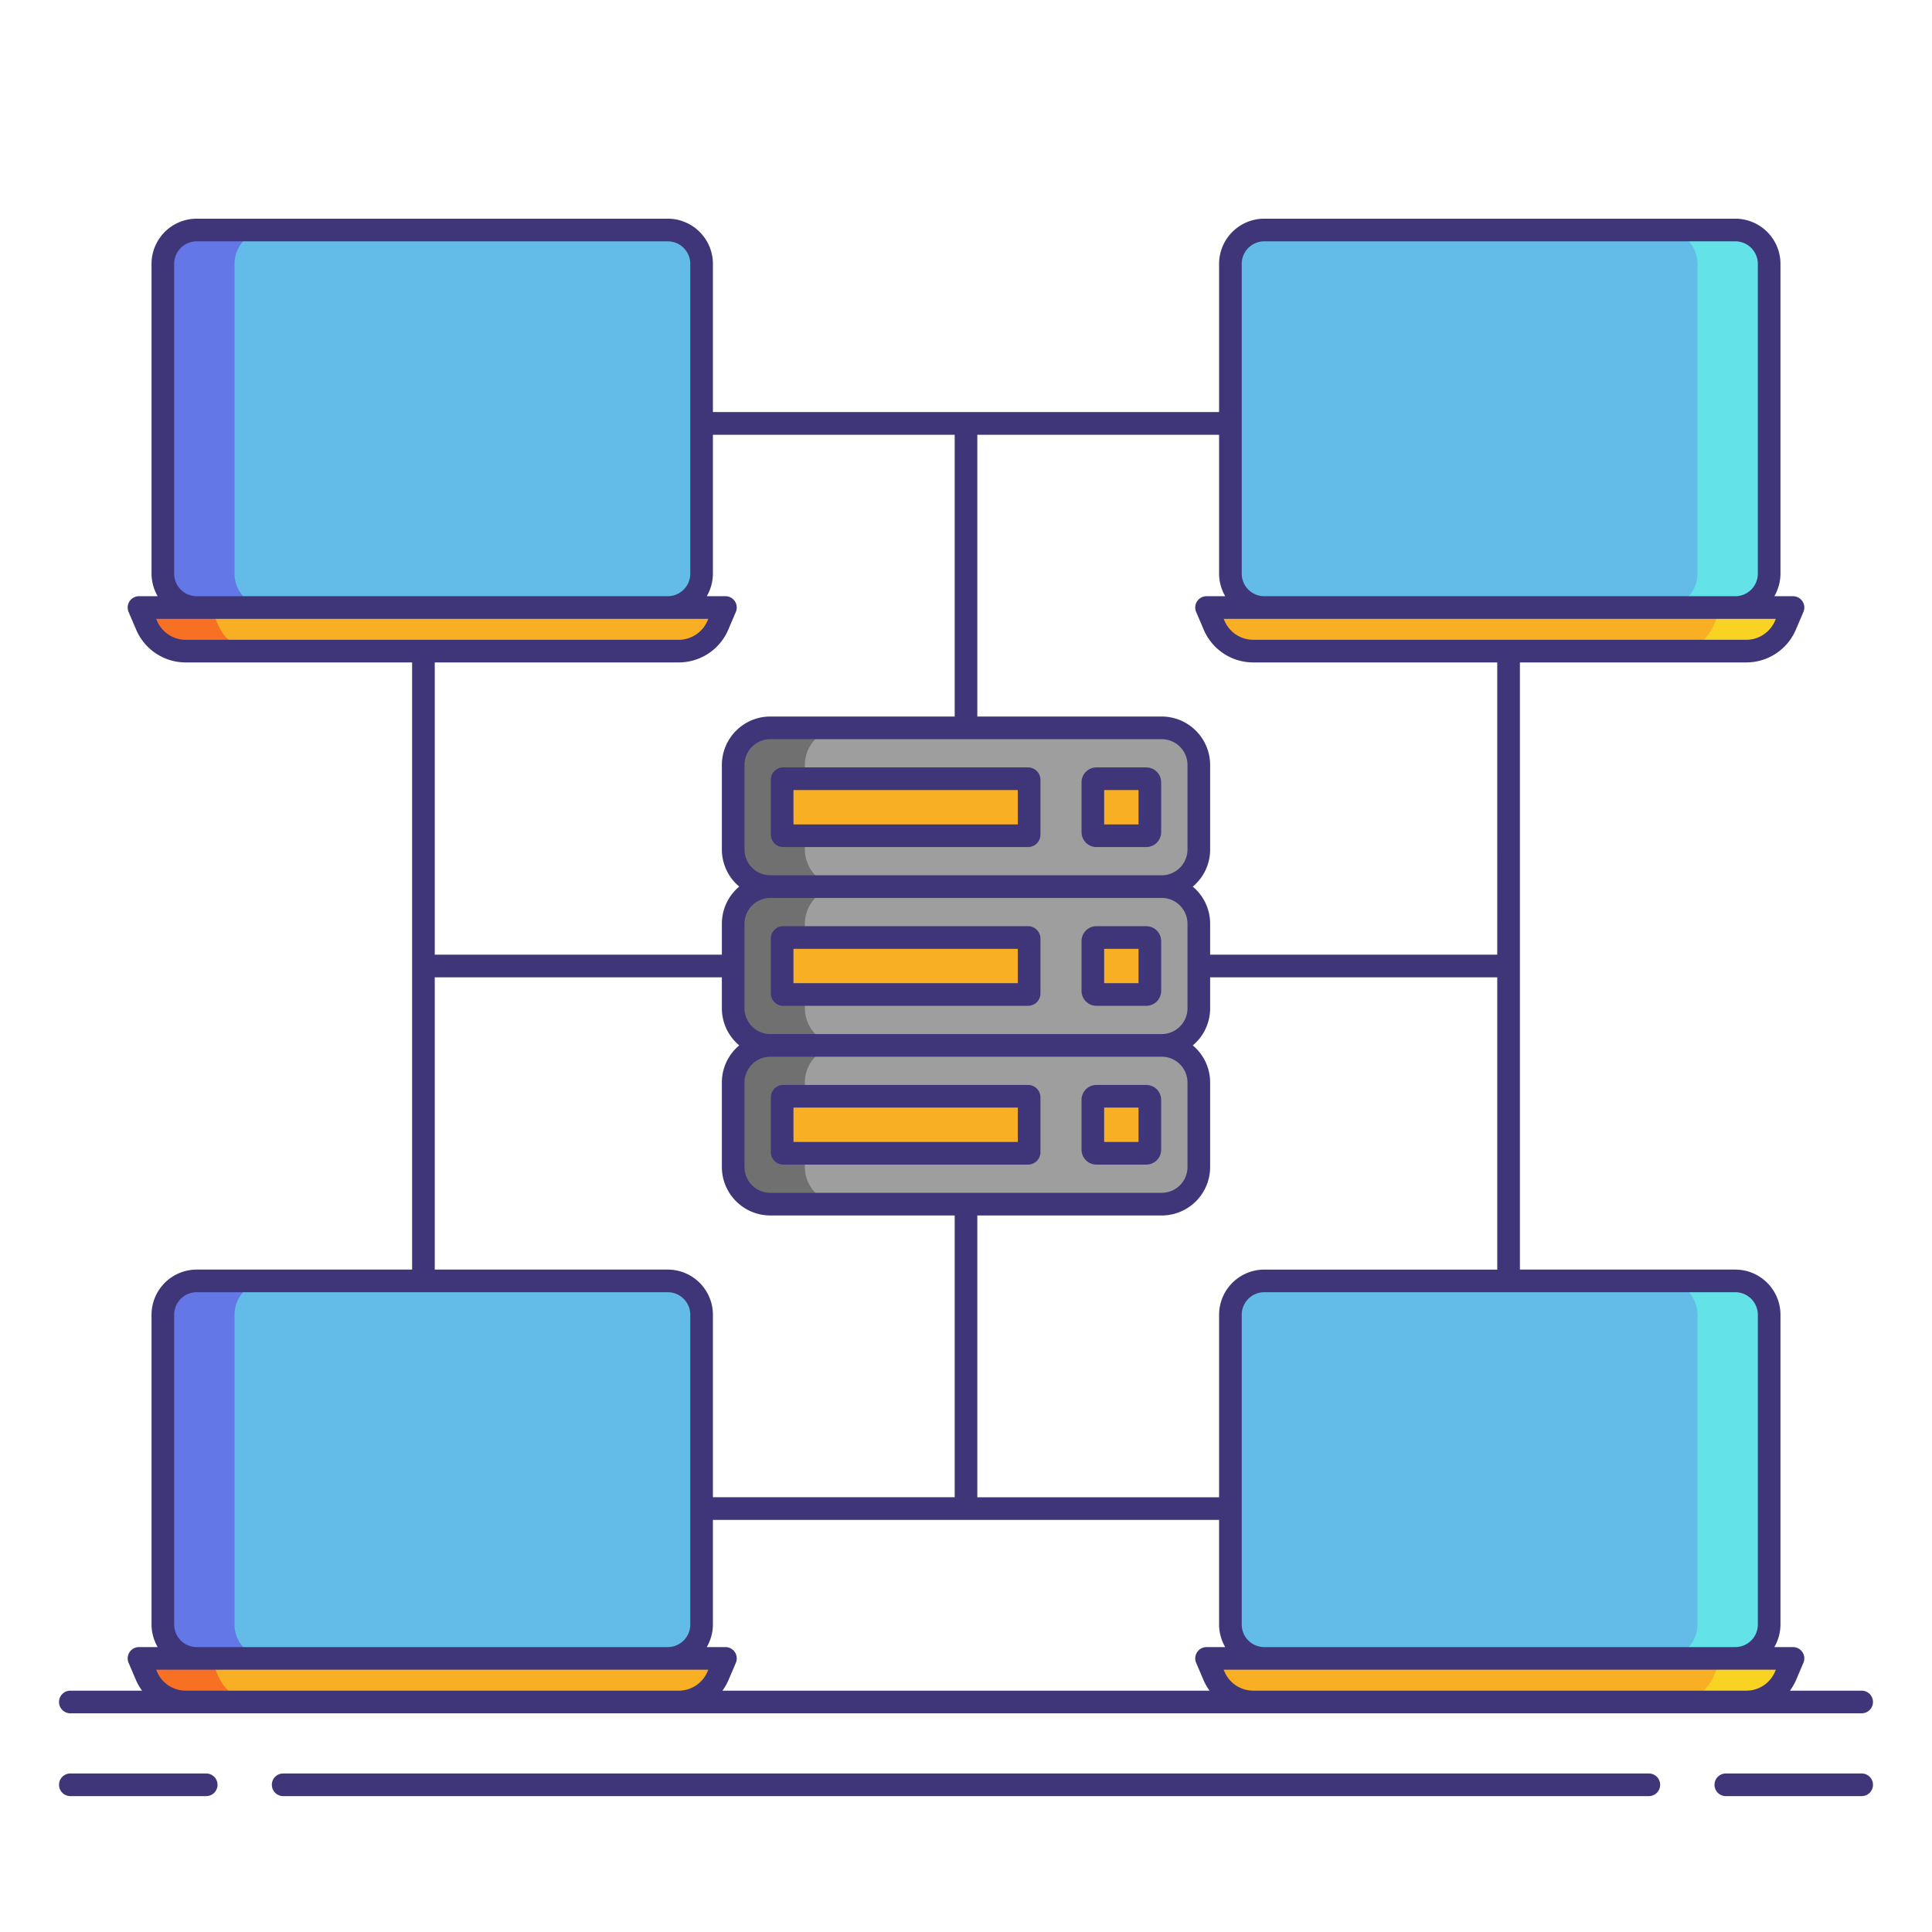 <svg xmlns="http://www.w3.org/2000/svg" viewBox="0 0 256 256"><title>icons_</title><rect x="97.15" y="117.481" width="61.7" height="21.039" rx="4.919" ry="4.919" fill="#9e9e9e"/><rect x="97.15" y="138.519" width="61.7" height="21.039" rx="4.919" ry="4.919" fill="#9e9e9e"/><rect x="97.15" y="96.442" width="61.7" height="21.039" rx="4.919" ry="4.919" fill="#9e9e9e"/><path d="M106.65,112.562v-11.2a4.919,4.919,0,0,1,4.919-4.919h-9.5a4.919,4.919,0,0,0-4.919,4.919v11.2a4.919,4.919,0,0,0,4.919,4.919h9.5A4.919,4.919,0,0,1,106.65,112.562Z" fill="#707070"/><path d="M106.65,133.6V122.4a4.919,4.919,0,0,1,4.919-4.919h-9.5A4.919,4.919,0,0,0,97.15,122.4v11.2a4.919,4.919,0,0,0,4.919,4.919h9.5A4.919,4.919,0,0,1,106.65,133.6Z" fill="#707070"/><path d="M106.65,154.639v-11.2a4.919,4.919,0,0,1,4.919-4.919h-9.5a4.919,4.919,0,0,0-4.919,4.919v11.2a4.919,4.919,0,0,0,4.919,4.919h9.5A4.919,4.919,0,0,1,106.65,154.639Z" fill="#707070"/><rect x="103.64" y="103.185" width="32.724" height="7.552" rx="0.137" ry="0.137" fill="#f8af23"/><rect x="144.809" y="103.185" width="7.552" height="7.552" rx="0.476" ry="0.476" fill="#f8af23"/><rect x="103.64" y="124.224" width="32.724" height="7.552" rx="0.137" ry="0.137" fill="#f8af23"/><rect x="144.809" y="124.224" width="7.552" height="7.552" rx="0.476" ry="0.476" fill="#f8af23"/><rect x="103.64" y="145.263" width="32.724" height="7.552" rx="0.137" ry="0.137" fill="#f8af23"/><rect x="144.809" y="145.263" width="7.552" height="7.552" rx="0.476" ry="0.476" fill="#f8af23"/><path d="M26.027,80.5a4.492,4.492,0,0,1-4.449-4.523V35a4.492,4.492,0,0,1,4.449-4.523H88.517A4.492,4.492,0,0,1,92.966,35V75.976A4.492,4.492,0,0,1,88.517,80.5Z" fill="#63bce7"/><path d="M31.078,75.976V35a4.492,4.492,0,0,1,4.449-4.524h-9.5A4.492,4.492,0,0,0,21.578,35V75.976A4.492,4.492,0,0,0,26.027,80.5h9.5A4.492,4.492,0,0,1,31.078,75.976Z" fill="#6377e7"/><path d="M57.272,80.5H18.419l.994,2.325a5.641,5.641,0,0,0,5.175,3.45H89.955a5.641,5.641,0,0,0,5.175-3.45l.994-2.325Z" fill="#f8af23"/><path d="M28.913,82.824,27.919,80.5h-9.5l.994,2.325a5.641,5.641,0,0,0,5.175,3.451h9.5A5.641,5.641,0,0,1,28.913,82.824Z" fill="#f87023"/><path d="M167.483,80.5a4.492,4.492,0,0,1-4.449-4.523V35a4.492,4.492,0,0,1,4.449-4.523h62.489A4.492,4.492,0,0,1,234.422,35V75.976a4.492,4.492,0,0,1-4.449,4.523Z" fill="#63bce7"/><path d="M198.728,80.5H159.875l.994,2.325a5.641,5.641,0,0,0,5.175,3.45h65.367a5.641,5.641,0,0,0,5.175-3.45l.994-2.325Z" fill="#f8af23"/><path d="M229.973,30.478h-9.5A4.492,4.492,0,0,1,224.922,35V75.976a4.492,4.492,0,0,1-4.449,4.523h9.5a4.492,4.492,0,0,0,4.449-4.523V35A4.492,4.492,0,0,0,229.973,30.478Z" fill="#63e2e7"/><path d="M228.081,80.5l-.994,2.325a5.641,5.641,0,0,1-5.175,3.451h9.5a5.641,5.641,0,0,0,5.175-3.451l.994-2.325Z" fill="#f8d323"/><path d="M26.027,219.746a4.492,4.492,0,0,1-4.449-4.523V174.248a4.492,4.492,0,0,1,4.449-4.523H88.517a4.492,4.492,0,0,1,4.449,4.523v40.974a4.492,4.492,0,0,1-4.449,4.523Z" fill="#63bce7"/><path d="M31.078,215.223V174.248a4.492,4.492,0,0,1,4.449-4.524h-9.5a4.492,4.492,0,0,0-4.449,4.524v40.974a4.492,4.492,0,0,0,4.449,4.524h9.5A4.492,4.492,0,0,1,31.078,215.223Z" fill="#6377e7"/><path d="M57.272,219.746H18.419l.994,2.325a5.641,5.641,0,0,0,5.175,3.45H89.955a5.641,5.641,0,0,0,5.175-3.45l.994-2.325Z" fill="#f8af23"/><path d="M28.913,222.071l-.994-2.325h-9.5l.994,2.325a5.641,5.641,0,0,0,5.175,3.45h9.5A5.641,5.641,0,0,1,28.913,222.071Z" fill="#f87023"/><path d="M167.483,219.746a4.492,4.492,0,0,1-4.449-4.523V174.248a4.492,4.492,0,0,1,4.449-4.523h62.489a4.492,4.492,0,0,1,4.449,4.523v40.974a4.492,4.492,0,0,1-4.449,4.523Z" fill="#63bce7"/><path d="M198.728,219.746H159.875l.994,2.325a5.641,5.641,0,0,0,5.175,3.45h65.367a5.641,5.641,0,0,0,5.175-3.45l.994-2.325Z" fill="#f8af23"/><path d="M229.973,169.725h-9.5a4.492,4.492,0,0,1,4.449,4.524v40.974a4.492,4.492,0,0,1-4.449,4.523h9.5a4.492,4.492,0,0,0,4.449-4.523V174.249A4.492,4.492,0,0,0,229.973,169.725Z" fill="#63e2e7"/><path d="M228.081,219.746l-.994,2.325a5.641,5.641,0,0,1-5.175,3.451h9.5a5.641,5.641,0,0,0,5.175-3.451l.994-2.325Z" fill="#f8d323"/><path d="M136.226,101.686H103.777a1.639,1.639,0,0,0-1.638,1.637V110.6a1.64,1.64,0,0,0,1.638,1.638h32.448a1.639,1.639,0,0,0,1.638-1.638v-7.277A1.639,1.639,0,0,0,136.226,101.686Zm-1.362,7.552H105.14v-4.552h29.724Z" fill="#3f3679"/><path d="M151.885,101.686h-6.6a1.978,1.978,0,0,0-1.976,1.976v6.6a1.978,1.978,0,0,0,1.976,1.976h6.6a1.978,1.978,0,0,0,1.976-1.976v-6.6A1.978,1.978,0,0,0,151.885,101.686Zm-1.024,7.552h-4.552v-4.552h4.552Z" fill="#3f3679"/><path d="M136.226,122.724H103.777a1.64,1.64,0,0,0-1.638,1.638v7.276a1.64,1.64,0,0,0,1.638,1.638h32.448a1.639,1.639,0,0,0,1.638-1.638v-7.276A1.639,1.639,0,0,0,136.226,122.724Zm-1.362,7.552H105.14v-4.552h29.724Z" fill="#3f3679"/><path d="M151.885,122.724h-6.6a1.978,1.978,0,0,0-1.976,1.976v6.6a1.978,1.978,0,0,0,1.976,1.976h6.6a1.978,1.978,0,0,0,1.976-1.976v-6.6A1.978,1.978,0,0,0,151.885,122.724Zm-1.024,7.552h-4.552v-4.552h4.552Z" fill="#3f3679"/><path d="M103.777,154.314h32.448a1.639,1.639,0,0,0,1.638-1.637V145.4a1.639,1.639,0,0,0-1.638-1.638H103.777a1.64,1.64,0,0,0-1.638,1.638v7.277A1.639,1.639,0,0,0,103.777,154.314Zm1.362-7.552h29.724v4.552H105.14Z" fill="#3f3679"/><path d="M145.284,154.314h6.6a1.978,1.978,0,0,0,1.976-1.976v-6.6a1.978,1.978,0,0,0-1.976-1.976h-6.6a1.978,1.978,0,0,0-1.976,1.976v6.6A1.978,1.978,0,0,0,145.284,154.314Zm1.024-7.552h4.552v4.552h-4.552Z" fill="#3f3679"/><path d="M27.323,234.995h-18a1.5,1.5,0,1,0,0,3h18a1.5,1.5,0,0,0,0-3Z" fill="#3f3679"/><path d="M246.68,234.995h-18a1.5,1.5,0,1,0,0,3h18a1.5,1.5,0,0,0,0-3Z" fill="#3f3679"/><path d="M218.479,234.995H37.521a1.5,1.5,0,1,0,0,3H218.479a1.5,1.5,0,1,0,0-3Z" fill="#3f3679"/><path d="M9.32,227.021H246.68a1.5,1.5,0,0,0,0-3h-9.5a7.22,7.22,0,0,0,.786-1.36l.994-2.325a1.5,1.5,0,0,0-1.379-2.09H235.11a6.035,6.035,0,0,0,.812-3.023V174.249a5.994,5.994,0,0,0-5.949-6.023H201.394V87.775h30.019a7.134,7.134,0,0,0,6.554-4.36l.994-2.325A1.5,1.5,0,0,0,237.581,79H235.11a6.035,6.035,0,0,0,.812-3.023V35a5.994,5.994,0,0,0-5.949-6.023H167.483A5.994,5.994,0,0,0,161.534,35v19.6H94.465V35a5.993,5.993,0,0,0-5.949-6.023H26.027A5.994,5.994,0,0,0,20.078,35V75.976A6.035,6.035,0,0,0,20.89,79H18.419a1.5,1.5,0,0,0-1.379,2.09l.994,2.325a7.136,7.136,0,0,0,6.555,4.361H54.607v80.45H26.027a5.994,5.994,0,0,0-5.949,6.023v40.974a6.035,6.035,0,0,0,.812,3.023H18.419a1.5,1.5,0,0,0-1.379,2.09l.994,2.325a7.226,7.226,0,0,0,.786,1.361H9.32a1.5,1.5,0,1,0,0,3Zm88.057-8.1a1.5,1.5,0,0,0-1.252-.674H93.653a6.036,6.036,0,0,0,.812-3.023v-13.83h67.069v13.83a6.035,6.035,0,0,0,.812,3.023h-2.471a1.5,1.5,0,0,0-1.379,2.09l.994,2.325a7.218,7.218,0,0,0,.786,1.361H95.724a7.223,7.223,0,0,0,.787-1.361l.994-2.325A1.5,1.5,0,0,0,97.376,218.92Zm137.832,2.562a4.141,4.141,0,0,1-3.8,2.54H166.045a4.142,4.142,0,0,1-3.8-2.54l-.1-.235h73.161Zm-2.286-47.233v40.974a2.991,2.991,0,0,1-2.949,3.023H167.483a2.991,2.991,0,0,1-2.949-3.023V174.249a2.991,2.991,0,0,1,2.949-3.023h62.489A2.991,2.991,0,0,1,232.922,174.249Zm-65.438-6.023a5.994,5.994,0,0,0-5.949,6.023v24.145H129.5V161.058h24.431a6.426,6.426,0,0,0,6.419-6.418v-11.2a6.405,6.405,0,0,0-2.3-4.918,6.406,6.406,0,0,0,2.3-4.919v-4.1h38.044v38.725ZM98.65,143.438a3.423,3.423,0,0,1,3.418-3.418h51.862a3.423,3.423,0,0,1,3.419,3.418v11.2a3.423,3.423,0,0,1-3.419,3.418H102.069a3.423,3.423,0,0,1-3.418-3.418Zm0-9.837V122.4a3.423,3.423,0,0,1,3.418-3.419h51.862a3.423,3.423,0,0,1,3.419,3.419v11.2a3.423,3.423,0,0,1-3.419,3.419H102.069A3.423,3.423,0,0,1,98.65,133.6Zm0-21.039v-11.2a3.423,3.423,0,0,1,3.418-3.418h51.862a3.423,3.423,0,0,1,3.419,3.418v11.2a3.423,3.423,0,0,1-3.419,3.418H102.069A3.423,3.423,0,0,1,98.65,112.562ZM235.208,82.235a4.141,4.141,0,0,1-3.8,2.54H166.045a4.142,4.142,0,0,1-3.8-2.54l-.1-.235h73.161ZM164.534,35a2.991,2.991,0,0,1,2.949-3.023h62.489A2.991,2.991,0,0,1,232.922,35V75.976A2.991,2.991,0,0,1,229.973,79H167.483a2.991,2.991,0,0,1-2.949-3.023Zm-2.188,44h-2.471a1.5,1.5,0,0,0-1.379,2.09l.994,2.325a7.136,7.136,0,0,0,6.555,4.361h32.349V126.5H160.35v-4.1a6.406,6.406,0,0,0-2.3-4.919,6.405,6.405,0,0,0,2.3-4.918v-11.2a6.426,6.426,0,0,0-6.419-6.418H129.5V57.607h32.034V75.976A6.035,6.035,0,0,0,162.346,79ZM23.078,75.976V35a2.991,2.991,0,0,1,2.949-3.023H88.517A2.99,2.99,0,0,1,91.465,35V75.976A2.99,2.99,0,0,1,88.517,79H26.027A2.991,2.991,0,0,1,23.078,75.976Zm-2.286,6.259-.1-.235H93.852l-.1.235a4.141,4.141,0,0,1-3.8,2.54H24.588A4.14,4.14,0,0,1,20.792,82.235Zm69.163,5.54a7.138,7.138,0,0,0,6.555-4.361l.994-2.325A1.5,1.5,0,0,0,96.125,79H93.653a6.036,6.036,0,0,0,.812-3.023V57.607H126.5V94.942H102.069a6.426,6.426,0,0,0-6.418,6.418v11.2a6.406,6.406,0,0,0,2.3,4.918,6.406,6.406,0,0,0-2.3,4.919v4.1H57.607V87.775ZM57.607,129.5H95.65v4.1a6.406,6.406,0,0,0,2.3,4.919,6.405,6.405,0,0,0-2.3,4.918v11.2a6.426,6.426,0,0,0,6.418,6.418H126.5v37.335H94.465V174.249a5.993,5.993,0,0,0-5.949-6.023H57.607ZM23.078,215.223V174.249a2.991,2.991,0,0,1,2.949-3.023H88.517a2.99,2.99,0,0,1,2.949,3.023v40.974a2.99,2.99,0,0,1-2.949,3.023H26.027A2.991,2.991,0,0,1,23.078,215.223Zm-2.286,6.259-.1-.235H93.852l-.1.235a4.141,4.141,0,0,1-3.8,2.54H24.588A4.14,4.14,0,0,1,20.792,221.481Z" fill="#3f3679"/></svg>